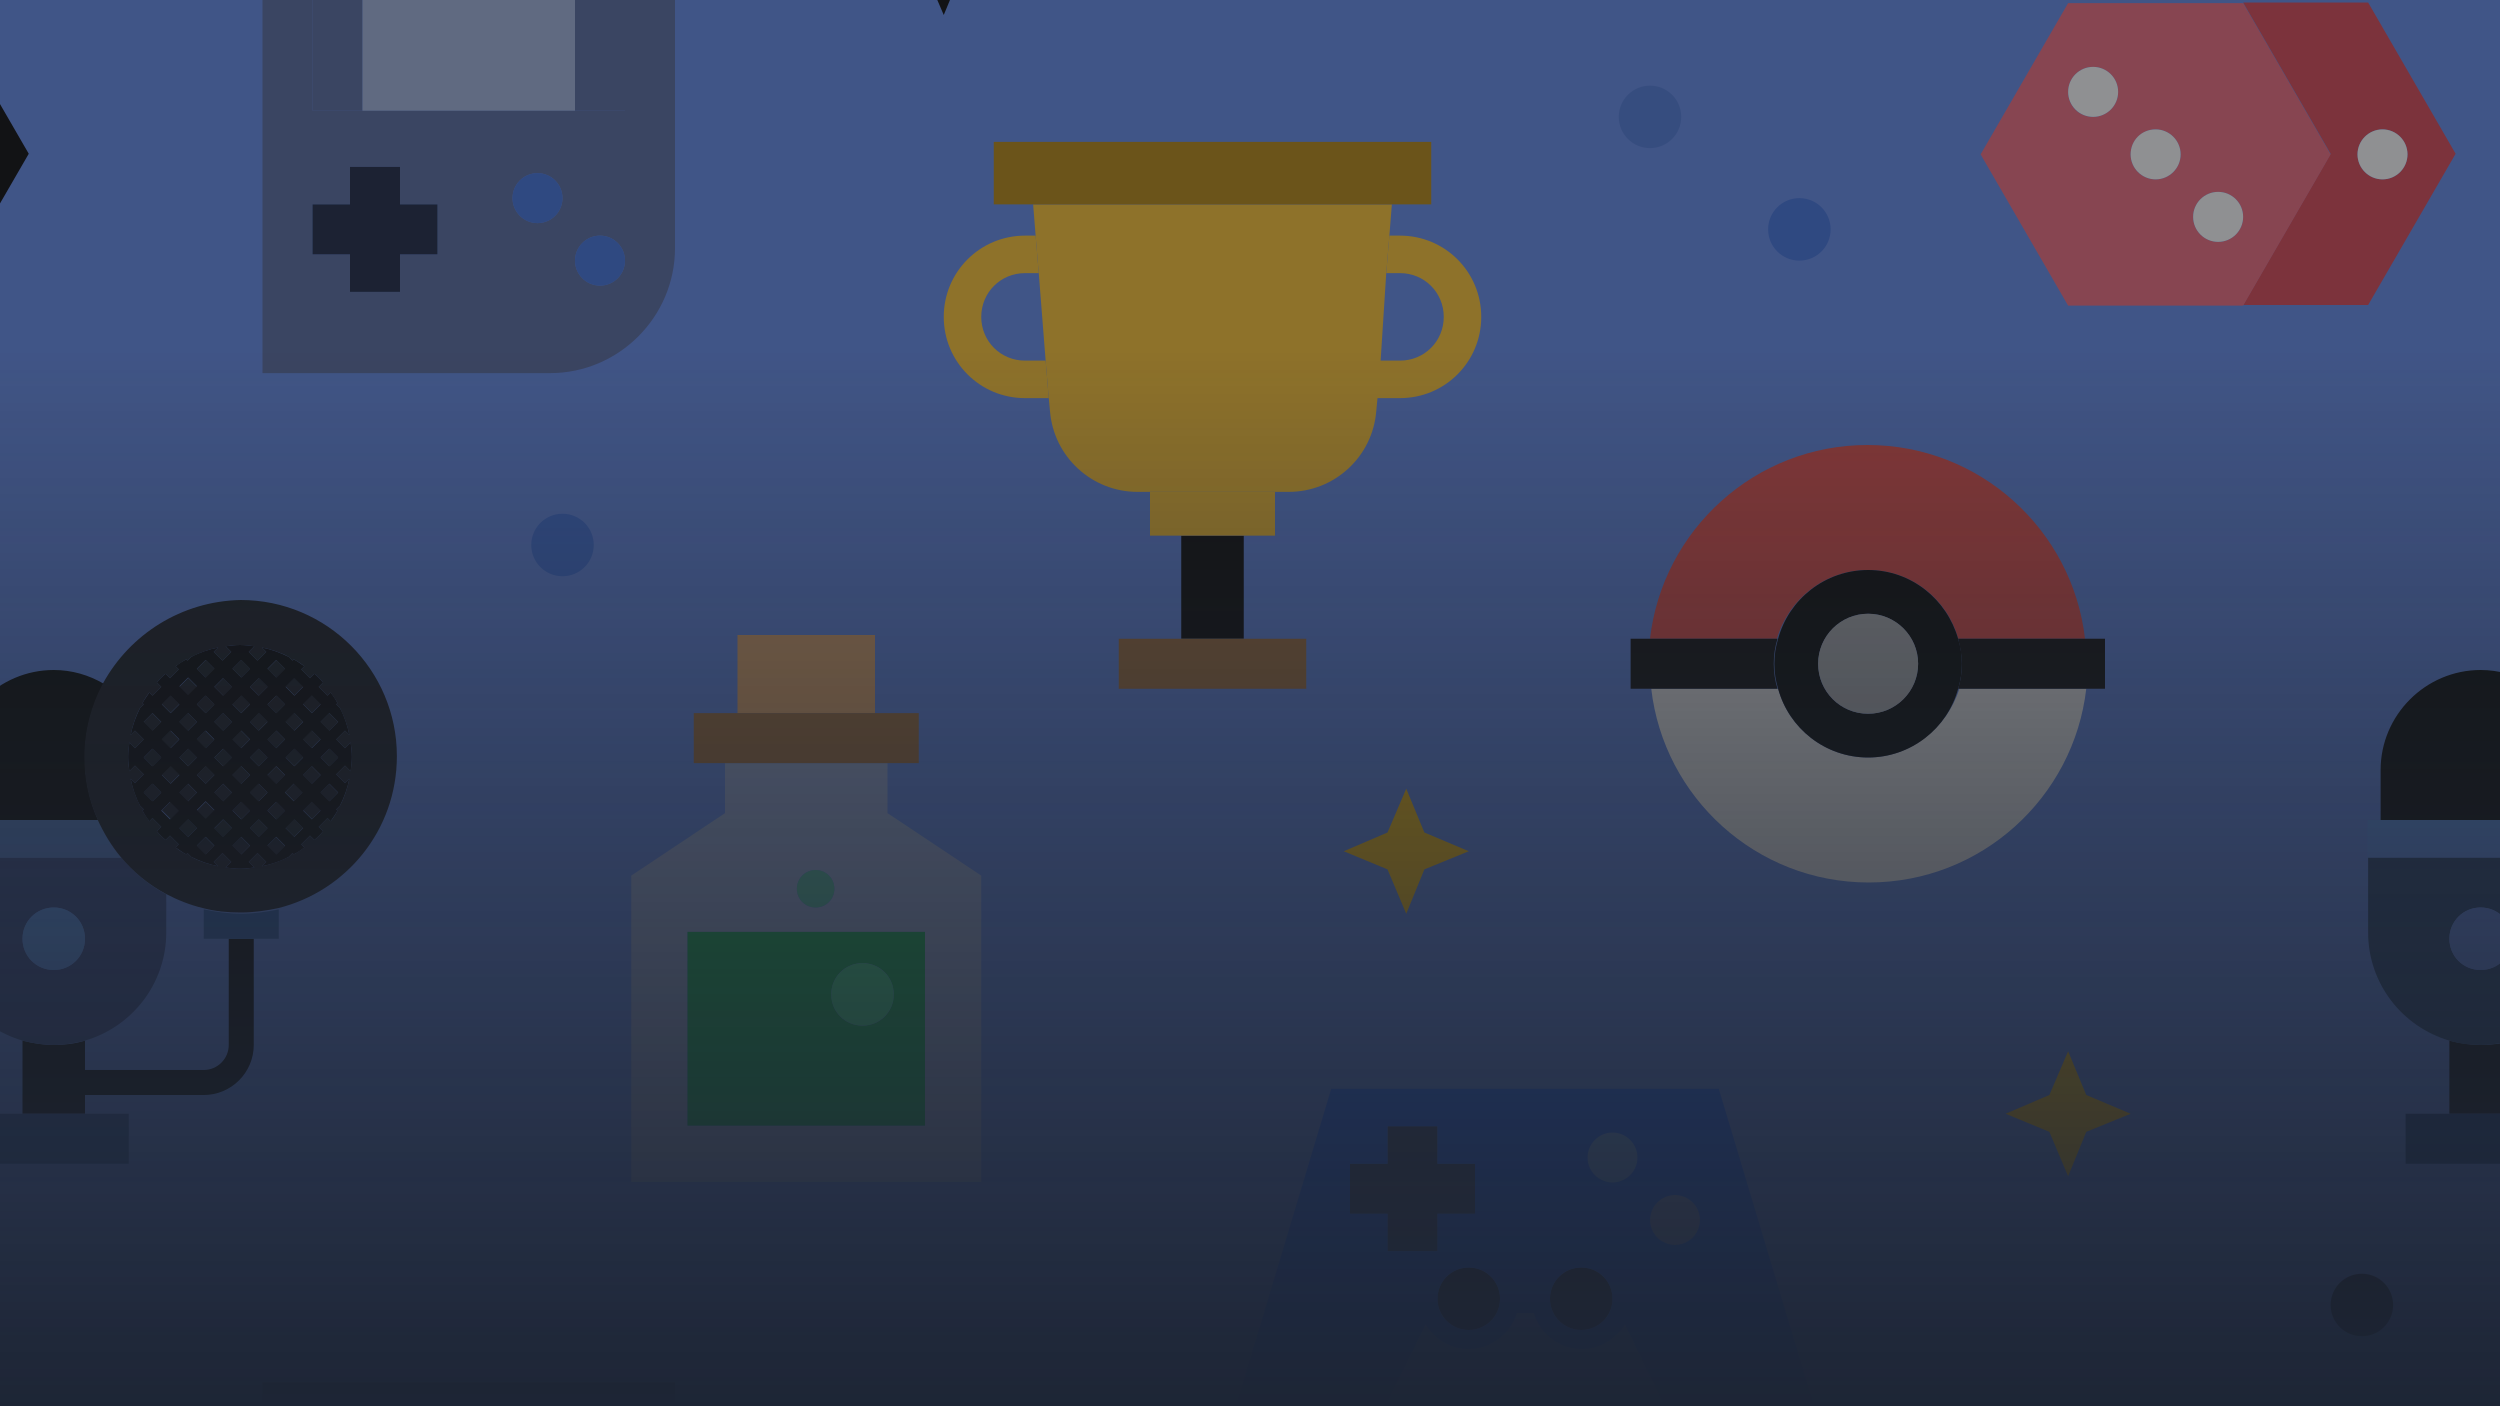 <svg width="320" height="180" viewBox="0 0 320 180" fill="none" xmlns="http://www.w3.org/2000/svg">
<rect x="0" y="0" width="320" height="180" fill="#333333" stroke="none"/>
<g clip-path="url(#clip0)">
<path d="M320 0H0V180H320V0Z" fill="#6188E8"/>
<path d="M339.92 120.16V133.76C339.92 135.52 338.48 136.96 336.72 136.96H321.52V133.2C320.24 133.6 318.88 133.76 317.52 133.76C316.16 133.76 314.8 133.52 313.52 133.2V142.56H321.52V140.16H336.72C340.24 140.16 343.12 137.28 343.12 133.76V120.16C342 120.16 340.96 120.16 339.92 120.16Z" fill="#040505"/>
<path d="M321.52 96.96C321.52 93.52 322.4 90.32 323.92 87.52C322 86.4 319.84 85.76 317.52 85.76C310.48 85.76 304.72 91.52 304.72 98.56V104.96H323.2C322.08 102.48 321.52 99.76 321.52 96.96Z" fill="#040505"/>
<path d="M321.52 133.2C327.52 131.44 331.92 125.92 331.92 119.36V114.48C329.68 113.28 327.76 111.68 326.16 109.76H303.12V119.36C303.12 125.92 307.52 131.44 313.52 133.2C314.8 133.6 316.16 133.76 317.52 133.76C318.88 133.76 320.24 133.52 321.52 133.2ZM317.52 116.16C319.76 116.16 321.52 117.92 321.52 120.16C321.52 122.4 319.76 124.16 317.52 124.16C315.28 124.16 313.52 122.4 313.52 120.16C313.52 117.92 315.28 116.16 317.52 116.16Z" fill="#23406D"/>
<path d="M326.08 109.76C324.88 108.32 323.84 106.72 323.12 104.96H304.64H303.04V109.76H326.08Z" fill="#5C90ED"/>
<path d="M307.92 142.56V148.96H327.12V142.56H321.52H313.52H307.92Z" fill="#193D7B"/>
<path d="M317.52 124.16C319.729 124.16 321.52 122.369 321.52 120.16C321.52 117.951 319.729 116.16 317.52 116.16C315.311 116.16 313.52 117.951 313.52 120.16C313.52 122.369 315.311 124.16 317.52 124.16Z" fill="#5F85E4"/>
<path d="M302.32 171.04C304.529 171.04 306.32 169.249 306.32 167.04C306.32 164.831 304.529 163.04 302.32 163.04C300.111 163.04 298.32 164.831 298.32 167.04C298.32 169.249 300.111 171.04 302.32 171.04Z" fill="#040506"/>
<path d="M287.12 0.32L298.32 19.68L287.12 39.04H303.12L314.32 19.68L303.12 0.32H287.12ZM308.16 19.76C308.16 21.52 306.72 22.96 304.96 22.96C303.2 22.96 301.76 21.52 301.76 19.76C301.76 18 303.2 16.56 304.96 16.56C306.72 16.56 308.16 18 308.16 19.76Z" fill="#D94452"/>
<path d="M298.32 19.76L287.12 0.4H280.72H264.72L253.52 19.76L264.72 39.12H280.72H287.12L298.32 19.76ZM279.12 19.76C279.12 21.52 277.68 22.96 275.92 22.96C274.16 22.96 272.72 21.52 272.72 19.76C272.72 18 274.16 16.56 275.92 16.56C277.68 16.56 279.12 18 279.12 19.76ZM264.72 11.76C264.72 10 266.16 8.56 267.92 8.56C269.68 8.56 271.12 10 271.12 11.76C271.12 13.52 269.68 14.96 267.92 14.96C266.08 14.96 264.72 13.52 264.72 11.76ZM283.92 30.96C282.16 30.96 280.72 29.52 280.72 27.76C280.72 26 282.16 24.56 283.92 24.56C285.68 24.56 287.12 26 287.12 27.76C287.12 29.52 285.68 30.96 283.92 30.96Z" fill="#EF687D"/>
<path d="M301.76 19.76C301.76 21.52 303.2 22.96 304.96 22.96C306.72 22.96 308.16 21.52 308.16 19.76C308.16 18 306.72 16.56 304.96 16.56C303.2 16.56 301.76 18 301.76 19.76Z" fill="white"/>
<path d="M239.12 72.96C244.64 72.96 249.28 76.72 250.64 81.76H266.88C265.28 67.84 253.44 56.96 239.04 56.96C224.64 56.96 212.8 67.84 211.2 81.76H227.44C228.96 76.64 233.6 72.96 239.12 72.96Z" fill="#E84D4A"/>
<path d="M239.12 96.96C233.6 96.96 228.96 93.2 227.6 88.16H211.36C212.96 102.08 224.8 112.96 239.2 112.96C253.6 112.96 265.44 102.08 267.04 88.16H250.8C249.2 93.2 244.56 96.96 239.12 96.96Z" fill="#F9F9F9"/>
<path d="M251.12 84.96C251.12 86.08 250.96 87.12 250.64 88.16H266.88H269.44V81.76H266.88H250.64C250.88 82.72 251.12 83.84 251.12 84.96Z" fill="#0B0B0B"/>
<path d="M227.52 88.16C227.2 87.12 227.04 86.08 227.04 84.96C227.04 83.84 227.2 82.8 227.52 81.76H211.28H208.72V88.16H211.28H227.52Z" fill="#0B0B0B"/>
<path d="M239.12 96.96C244.64 96.96 249.28 93.2 250.64 88.16C250.96 87.12 251.12 86.08 251.12 84.96C251.12 83.84 250.96 82.8 250.64 81.76C249.2 76.72 244.64 72.96 239.12 72.96C233.6 72.96 228.96 76.72 227.6 81.76C227.28 82.8 227.12 83.84 227.12 84.96C227.12 86.08 227.28 87.12 227.6 88.16C228.96 93.2 233.6 96.96 239.12 96.96ZM232.72 84.96C232.72 81.44 235.6 78.56 239.12 78.56C242.64 78.56 245.52 81.44 245.52 84.96C245.52 88.48 242.64 91.36 239.12 91.36C235.52 91.36 232.72 88.48 232.72 84.96Z" fill="#040506"/>
<path d="M239.12 91.36C242.655 91.36 245.52 88.495 245.52 84.96C245.52 81.425 242.655 78.56 239.12 78.56C235.585 78.56 232.72 81.425 232.72 84.96C232.72 88.495 235.585 91.36 239.12 91.36Z" fill="#B9BBBE"/>
<path d="M33.6 47.76H70.4C79.2 47.76 86.4 40.56 86.4 31.76V-17.84H33.6V47.76ZM68.8 28.56C67.04 28.56 65.6 27.12 65.6 25.36C65.6 23.6 67.04 22.16 68.8 22.16C70.56 22.16 72 23.6 72 25.36C72 27.12 70.56 28.56 68.8 28.56ZM76.8 36.56C75.04 36.56 73.6 35.12 73.6 33.36C73.6 31.6 75.04 30.16 76.8 30.16C78.56 30.16 80 31.6 80 33.36C80 35.12 78.56 36.56 76.8 36.56ZM40 -11.44H46.4H73.6H80V14.16H73.6H46.4H40V-11.44ZM40 26.16H44.8V21.36H51.2V26.16H56V32.56H51.2V37.36H44.8V32.56H40V26.16Z" fill="#55689E"/>
<path d="M46.4 -11.44H40V14.16H46.4V-11.44Z" fill="#55689E"/>
<path d="M80 -11.44H73.6V14.16H80V-11.44Z" fill="#55689E"/>
<path d="M44.8 37.36H51.2V32.56H56V26.16H51.2V21.36H44.8V26.16H40V32.56H44.8V37.36Z" fill="#182340"/>
<path d="M73.6 -11.44H46.4V14.16H73.6V-11.44Z" fill="#A0B2DC"/>
<path d="M68.8 28.56C70.567 28.56 72 27.127 72 25.36C72 23.593 70.567 22.16 68.8 22.16C67.033 22.16 65.6 23.593 65.6 25.36C65.6 27.127 67.033 28.56 68.8 28.56Z" fill="#3E70DD"/>
<path d="M76.8 36.56C78.567 36.56 80 35.127 80 33.36C80 31.593 78.567 30.16 76.8 30.16C75.033 30.16 73.6 31.593 73.6 33.36C73.6 35.127 75.033 36.56 76.8 36.56Z" fill="#3E70DD"/>
<path d="M112 81.28H94.4V91.28H112V81.28Z" fill="#E7AA6C"/>
<path d="M80.8 112.08V151.28H92.8H113.6H125.6V112.08L113.6 104.08V97.68H92.8V104.08L80.8 112.08ZM118.4 119.28V144.08H88V119.28H118.4ZM104.4 111.36C105.76 111.36 106.8 112.4 106.8 113.76C106.8 115.12 105.76 116.16 104.4 116.16C103.04 116.16 102 115.12 102 113.76C102 112.4 103.04 111.36 104.4 111.36Z" fill="#99ABD8"/>
<path d="M104.4 116.16C105.725 116.16 106.8 115.086 106.8 113.76C106.8 112.435 105.725 111.36 104.4 111.36C103.075 111.36 102 112.435 102 113.76C102 115.086 103.075 116.16 104.4 116.16Z" fill="#51BC9D"/>
<path d="M88 144.08H118.4V119.28H88V144.08ZM110.4 123.28C112.64 123.28 114.4 125.04 114.4 127.28C114.4 129.52 112.64 131.28 110.4 131.28C108.16 131.28 106.4 129.52 106.4 127.28C106.4 125.04 108.16 123.28 110.4 123.28Z" fill="#0EB04B"/>
<path d="M117.6 97.68V91.28H112H94.4H88.8V97.68H92.8H113.6H117.6Z" fill="#A6723E"/>
<path d="M110.4 131.28C112.609 131.28 114.4 129.489 114.4 127.28C114.4 125.071 112.609 123.28 110.4 123.28C108.191 123.28 106.4 125.071 106.4 127.28C106.4 129.489 108.191 131.28 110.4 131.28Z" fill="#3DDC84"/>
<path d="M272.72 19.76C272.72 21.52 274.16 22.96 275.92 22.96C277.68 22.96 279.12 21.52 279.12 19.76C279.12 18 277.68 16.56 275.92 16.56C274.08 16.56 272.72 18 272.72 19.76Z" fill="white"/>
<path d="M283.92 30.96C285.688 30.96 287.12 29.527 287.12 27.76C287.12 25.993 285.688 24.56 283.92 24.56C282.153 24.56 280.72 25.993 280.72 27.76C280.72 29.527 282.153 30.96 283.92 30.96Z" fill="white"/>
<path d="M267.92 14.96C269.687 14.96 271.12 13.527 271.12 11.76C271.12 9.993 269.687 8.56 267.92 8.56C266.153 8.56 264.72 9.993 264.72 11.76C264.72 13.527 266.153 14.96 267.92 14.96Z" fill="white"/>
<path d="M177.6 160.16H184V155.36H188.8V148.96H184V144.16H177.6V148.96H172.8V155.36H177.6V160.16Z" fill="#373E5B"/>
<path d="M206.4 151.36C208.167 151.36 209.6 149.927 209.6 148.16C209.6 146.393 208.167 144.96 206.4 144.96C204.633 144.96 203.2 146.393 203.2 148.16C203.2 149.927 204.633 151.36 206.4 151.36Z" fill="#6B9DE9"/>
<path d="M214.4 159.36C216.167 159.36 217.6 157.927 217.6 156.16C217.6 154.393 216.167 152.96 214.4 152.96C212.633 152.96 211.2 154.393 211.2 156.16C211.2 157.927 212.633 159.36 214.4 159.36Z" fill="#7A8EC7"/>
<path d="M188 170.24C190.209 170.24 192 168.449 192 166.24C192 164.031 190.209 162.24 188 162.24C185.791 162.24 184 164.031 184 166.24C184 168.449 185.791 170.24 188 170.24Z" fill="#202225"/>
<path d="M202.4 170.24C204.609 170.24 206.4 168.449 206.4 166.24C206.4 164.031 204.609 162.24 202.4 162.24C200.191 162.24 198.4 164.031 198.4 166.24C198.4 168.449 200.191 170.24 202.4 170.24Z" fill="#202225"/>
<path d="M179.2 30.16H177.84L177.44 34.96H179.2C182.32 34.96 184.8 37.44 184.8 40.56C184.8 43.68 182.32 46.16 179.2 46.16H176.56L176.16 50.96H179.2C184.96 50.96 189.6 46.32 189.6 40.56C189.6 34.8 184.96 30.16 179.2 30.16Z" fill="#FCC22F"/>
<path d="M131.2 46.16C128.08 46.16 125.6 43.68 125.6 40.56C125.6 37.44 128.08 34.96 131.2 34.96H132.96L132.56 30.16H131.2C125.44 30.16 120.8 34.8 120.8 40.56C120.8 46.32 125.44 50.96 131.2 50.96H134.24L133.84 46.16H131.2Z" fill="#FCC22F"/>
<path d="M159.2 68.56H151.2V81.76H159.2V68.56Z" fill="#040405"/>
<path d="M143.2 81.76V88.16H167.2V81.76H159.2H151.2H143.2Z" fill="#A6723E"/>
<path d="M147.2 68.56H151.2H159.2H163.2V62.96H147.2V68.56Z" fill="#FCC22F"/>
<path d="M177.44 34.96L177.84 30.16L178.16 26.16H132.24L132.56 30.16L132.96 34.96L133.84 46.16L134.24 50.96L134.4 52.64C134.88 58.48 139.76 62.96 145.6 62.96H147.28H163.28H164.96C170.8 62.96 175.68 58.48 176.16 52.64L176.32 50.96L176.72 46.16L177.44 34.96Z" fill="#FCC22F"/>
<path d="M183.2 26.16V18.16H127.2V26.16H132.24H178.16H183.2Z" fill="#B7870F"/>
<path d="M29.28 120.16V133.76C29.28 135.52 27.84 136.96 26.08 136.96H10.88V133.2C9.6 133.6 8.24 133.76 6.88 133.76C5.52 133.76 4.16 133.52 2.88 133.2V142.56H10.88V140.16H26.08C29.6 140.16 32.48 137.28 32.48 133.76V120.16C31.44 120.16 30.32 120.16 29.28 120.16Z" fill="#040505"/>
<path d="M30.88 116.96C29.2 116.96 27.6 116.72 26.08 116.4V120.16C26.8 120.16 28 120.16 29.28 120.16C30.32 120.16 31.44 120.16 32.48 120.16C33.76 120.16 34.96 120.16 35.68 120.16V116.4C34.08 116.72 32.48 116.96 30.88 116.96Z" fill="#2C5BA7"/>
<path d="M10.88 96.96C10.88 93.52 11.76 90.32 13.28 87.52C11.36 86.4 9.2 85.76 6.88 85.76C-0.16 85.76 -5.92 91.52 -5.92 98.56V104.96H12.56C11.44 102.48 10.88 99.76 10.88 96.96Z" fill="#040505"/>
<path d="M6.88 133.76C8.24 133.76 9.6 133.52 10.88 133.2C16.88 131.44 21.28 125.92 21.28 119.36V114.48C19.04 113.28 17.12 111.68 15.52 109.76H-7.52V119.36C-7.52 125.92 -3.12 131.44 2.88 133.2C4.16 133.52 5.44 133.76 6.88 133.76ZM6.88 116.16C9.12 116.16 10.88 117.92 10.88 120.16C10.88 122.4 9.12 124.16 6.88 124.16C4.64 124.16 2.88 122.4 2.88 120.16C2.88 117.92 4.64 116.16 6.88 116.16Z" fill="#364C8B"/>
<path d="M15.52 109.76C14.32 108.32 13.28 106.72 12.56 104.96H-5.92H-7.52V109.76H15.52Z" fill="#537FCD"/>
<path d="M-2.72 142.56V148.96H16.48V142.56H10.88H2.88H-2.72Z" fill="#2A5299"/>
<path d="M6.88 124.16C9.089 124.16 10.88 122.369 10.88 120.16C10.88 117.951 9.089 116.16 6.88 116.16C4.671 116.16 2.88 117.951 2.88 120.16C2.88 122.369 4.671 124.16 6.88 124.16Z" fill="#5A97F2"/>
<path d="M33.109 91.246L31.977 92.377L33.109 93.509L34.24 92.377L33.109 91.246Z" fill="#181C25"/>
<path d="M35.342 107.149L34.211 108.28L35.342 109.412L36.473 108.28L35.342 107.149Z" fill="#181C25"/>
<path d="M30.836 93.512L29.704 94.643L30.836 95.774L31.967 94.643L30.836 93.512Z" fill="#181C25"/>
<path d="M30.849 107.117L29.717 108.248L30.849 109.38L31.98 108.248L30.849 107.117Z" fill="#181C25"/>
<path d="M28.559 91.27L27.428 92.402L28.559 93.533L29.69 92.402L28.559 91.27Z" fill="#181C25"/>
<path d="M26.321 98.051L25.189 99.182L26.321 100.314L27.452 99.182L26.321 98.051Z" fill="#181C25"/>
<path d="M37.669 104.838L36.537 105.969L37.669 107.101L38.8 105.969L37.669 104.838Z" fill="#181C25"/>
<path d="M26.282 93.548L25.151 94.679L26.282 95.81L27.414 94.679L26.282 93.548Z" fill="#181C25"/>
<path d="M39.938 102.584L38.807 103.715L39.938 104.846L41.069 103.715L39.938 102.584Z" fill="#181C25"/>
<path d="M28.58 95.832L27.449 96.963L28.58 98.095L29.712 96.963L28.58 95.832Z" fill="#181C25"/>
<path d="M21.835 88.976L20.704 90.107L21.835 91.239L22.967 90.107L21.835 88.976Z" fill="#181C25"/>
<path d="M24.088 86.78L22.956 87.911L24.088 89.043L25.219 87.911L24.088 86.78Z" fill="#181C25"/>
<path d="M13.2 87.44C11.68 90.24 10.8 93.52 10.8 96.88C10.8 99.76 11.36 102.4 12.48 104.88C13.28 106.64 14.24 108.24 15.44 109.68C17.04 111.6 18.96 113.2 21.2 114.4C22.72 115.2 24.32 115.84 26 116.24C27.52 116.64 29.12 116.8 30.8 116.8C32.48 116.8 34.08 116.56 35.6 116.24C44.32 114.08 50.8 106.24 50.8 96.8C50.8 85.76 41.84 76.8 30.8 76.8C23.2 76.96 16.64 81.2 13.2 87.44ZM18.24 90C18.48 89.52 18.8 89.04 19.12 88.64L19.52 89.04L20.64 87.92L20.08 87.36C20.4 86.96 20.8 86.56 21.2 86.24L21.76 86.8L22.88 85.68L22.48 85.28C22.96 84.96 23.36 84.64 23.84 84.4L24 84.56L24.48 84.08C25.6 83.52 26.72 83.12 27.92 82.88L27.36 83.44L28.48 84.56L29.6 83.44L28.88 82.72C29.44 82.64 30.08 82.56 30.72 82.56C31.36 82.56 31.92 82.64 32.56 82.72L31.84 83.44L32.96 84.56L34.08 83.44L33.52 82.88C34.72 83.12 35.92 83.52 36.96 84.08L37.44 84.56L37.6 84.4C38.08 84.64 38.56 84.96 38.96 85.28L38.56 85.68L39.68 86.8L40.24 86.24C40.64 86.56 41.04 86.96 41.36 87.36L40.8 87.92L41.92 89.04L42.32 88.64C42.64 89.12 42.96 89.52 43.2 90L43.04 90.16L43.52 90.64C44.08 91.76 44.48 92.88 44.72 94.08L44.16 93.52L43.04 94.64L44.16 95.76L44.88 95.04C44.96 95.6 45.04 96.24 45.04 96.88C45.04 97.52 44.96 98.08 44.88 98.72L44.16 98L43.04 99.12L44.16 100.24L44.72 99.68C44.48 100.88 44.08 102.08 43.52 103.12L43.04 103.6L43.2 103.76C42.96 104.24 42.64 104.72 42.32 105.12L41.92 104.72L40.8 105.84L41.36 106.4C41.04 106.8 40.64 107.2 40.24 107.52L39.68 106.96L38.56 108.08L38.96 108.48C38.48 108.8 38.08 109.12 37.6 109.36L37.44 109.2L36.96 109.68C35.84 110.24 34.72 110.64 33.52 110.88L34.08 110.32L32.96 109.2L31.84 110.32L32.56 111.04C32 111.12 31.36 111.2 30.72 111.2C30.08 111.2 29.52 111.12 28.88 111.04L29.6 110.32L28.48 109.2L27.36 110.32L27.92 110.88C26.72 110.64 25.52 110.24 24.48 109.68L24 109.2L23.84 109.36C23.36 109.12 22.88 108.8 22.48 108.48L22.88 108.08L21.76 106.96L21.2 107.52C20.8 107.2 20.4 106.8 20.08 106.4L20.64 105.84L19.52 104.72L19.12 105.12C18.8 104.64 18.48 104.24 18.24 103.76L18.4 103.6L17.92 103.12C17.36 102 16.96 100.88 16.72 99.68L17.28 100.24L18.4 99.12L17.28 98L16.56 98.72C16.48 98.16 16.4 97.52 16.4 96.88C16.4 96.24 16.48 95.68 16.56 95.04L17.28 95.76L18.4 94.64L17.28 93.52L16.72 94.08C16.96 92.88 17.36 91.68 17.92 90.64L18.4 90.16L18.24 90Z" fill="#181C25"/>
<path d="M26.336 84.489L25.204 85.621L26.336 86.752L27.467 85.62L26.336 84.489Z" fill="#181C25"/>
<path d="M30.857 98.073L29.725 99.205L30.857 100.336L31.988 99.205L30.857 98.073Z" fill="#181C25"/>
<path d="M28.548 100.325L27.416 101.457L28.548 102.588L29.679 101.457L28.548 100.325Z" fill="#181C25"/>
<path d="M30.886 84.464L29.754 85.596L30.886 86.727L32.017 85.596L30.886 84.464Z" fill="#181C25"/>
<path d="M33.098 100.301L31.966 101.432L33.098 102.564L34.229 101.432L33.098 100.301Z" fill="#181C25"/>
<path d="M37.687 86.74L36.556 87.872L37.687 89.003L38.819 87.872L37.687 86.74Z" fill="#181C25"/>
<path d="M33.126 95.819L31.995 96.951L33.126 98.082L34.258 96.951L33.126 95.819Z" fill="#181C25"/>
<path d="M35.35 98.106L34.219 99.237L35.35 100.368L36.481 99.237L35.35 98.106Z" fill="#181C25"/>
<path d="M35.339 93.509L34.208 94.64L35.339 95.772L36.471 94.64L35.339 93.509Z" fill="#181C25"/>
<path d="M35.379 84.496L34.248 85.628L35.379 86.759L36.511 85.628L35.379 84.496Z" fill="#181C25"/>
<path d="M42.169 95.827L41.038 96.959L42.169 98.09L43.301 96.959L42.169 95.827Z" fill="#181C25"/>
<path d="M42.137 100.321L41.006 101.452L42.137 102.583L43.269 101.452L42.137 100.321Z" fill="#181C25"/>
<path d="M42.145 91.277L41.014 92.409L42.145 93.54L43.276 92.409L42.145 91.277Z" fill="#181C25"/>
<path d="M39.921 88.991L38.79 90.122L39.921 91.254L41.052 90.122L39.921 88.991Z" fill="#181C25"/>
<path d="M33.115 104.874L31.984 106.006L33.115 107.137L34.246 106.006L33.115 104.874Z" fill="#181C25"/>
<path d="M26.334 102.636L25.203 103.767L26.334 104.899L27.466 103.767L26.334 102.636Z" fill="#181C25"/>
<path d="M19.506 91.298L18.374 92.429L19.506 93.56L20.637 92.429L19.506 91.298Z" fill="#181C25"/>
<path d="M33.134 86.776L32.003 87.907L33.134 89.039L34.266 87.907L33.134 86.776Z" fill="#181C25"/>
<path d="M24.059 91.262L22.927 92.393L24.059 93.524L25.19 92.393L24.059 91.262Z" fill="#181C25"/>
<path d="M37.652 91.245L36.52 92.376L37.652 93.508L38.783 92.376L37.652 91.245Z" fill="#181C25"/>
<path d="M35.365 89.039L34.233 90.17L35.365 91.302L36.496 90.17L35.365 89.039Z" fill="#181C25"/>
<path d="M39.889 93.484L38.758 94.615L39.889 95.747L41.02 94.615L39.889 93.484Z" fill="#181C25"/>
<path d="M21.828 98.019L20.696 99.15L21.828 100.282L22.959 99.15L21.828 98.019Z" fill="#181C25"/>
<path d="M21.789 93.515L20.658 94.647L21.789 95.778L22.92 94.647L21.789 93.515Z" fill="#181C25"/>
<path d="M24.047 100.317L22.916 101.448L24.047 102.579L25.179 101.448L24.047 100.317Z" fill="#181C25"/>
<path d="M26.299 107.141L25.167 108.272L26.299 109.404L27.43 108.272L26.299 107.141Z" fill="#181C25"/>
<path d="M28.584 86.801L27.453 87.932L28.584 89.063L29.716 87.932L28.584 86.801Z" fill="#181C25"/>
<path d="M26.325 89.02L25.194 90.151L26.325 91.282L27.456 90.151L26.325 89.02Z" fill="#181C25"/>
<path d="M30.875 88.995L29.743 90.126L30.875 91.258L32.006 90.126L30.875 88.995Z" fill="#181C25"/>
<path d="M37.676 95.795L36.545 96.926L37.676 98.058L38.808 96.926L37.676 95.795Z" fill="#181C25"/>
<path d="M24.076 104.855L22.944 105.986L24.076 107.117L25.207 105.986L24.076 104.855Z" fill="#181C25"/>
<path d="M28.565 104.899L27.434 106.03L28.565 107.161L29.696 106.03L28.565 104.899Z" fill="#181C25"/>
<path d="M30.888 102.6L29.757 103.731L30.888 104.863L32.019 103.731L30.888 102.6Z" fill="#181C25"/>
<path d="M21.849 102.58L20.717 103.712L21.849 104.843L22.98 103.712L21.849 102.58Z" fill="#181C25"/>
<path d="M19.509 100.306L18.377 101.437L19.509 102.569L20.64 101.437L19.509 100.306Z" fill="#181C25"/>
<path d="M37.644 100.288L36.513 101.42L37.644 102.551L38.775 101.42L37.644 100.288Z" fill="#181C25"/>
<path d="M39.9 98.082L38.769 99.213L39.9 100.344L41.031 99.213L39.9 98.082Z" fill="#181C25"/>
<path d="M24.083 95.811L22.952 96.943L24.083 98.074L25.215 96.943L24.083 95.811Z" fill="#181C25"/>
<path d="M19.534 95.836L18.402 96.967L19.534 98.099L20.665 96.967L19.534 95.836Z" fill="#181C25"/>
<path d="M35.381 102.632L34.25 103.763L35.381 104.895L36.513 103.763L35.381 102.632Z" fill="#181C25"/>
<path d="M16.72 94.08L17.28 93.52L18.4 94.64L17.28 95.76L16.56 95.04C16.48 95.6 16.4 96.24 16.4 96.88C16.4 97.52 16.48 98.08 16.56 98.72L17.28 98L18.4 99.12L17.28 100.24L16.72 99.68C16.96 100.88 17.36 102.08 17.92 103.12L18.4 103.6L18.24 103.76C18.48 104.24 18.8 104.72 19.12 105.12L19.52 104.72L20.64 105.84L20.08 106.4C20.4 106.8 20.8 107.2 21.2 107.52L21.76 106.96L22.88 108.08L22.48 108.48C22.96 108.8 23.36 109.12 23.84 109.36L24 109.2L24.48 109.68C25.6 110.24 26.72 110.64 27.92 110.88L27.36 110.32L28.48 109.2L29.6 110.32L28.88 111.04C29.44 111.12 30.08 111.2 30.72 111.2C31.36 111.2 31.92 111.12 32.56 111.04L31.84 110.32L32.96 109.2L34.08 110.32L33.52 110.88C34.72 110.64 35.92 110.24 36.96 109.68L37.44 109.2L37.6 109.36C38.08 109.12 38.56 108.8 38.96 108.48L38.56 108.08L39.68 106.96L40.24 107.52C40.64 107.2 41.04 106.8 41.36 106.4L40.8 105.84L41.92 104.72L42.32 105.12C42.64 104.64 42.96 104.24 43.2 103.76L43.04 103.6L43.52 103.12C44.08 102 44.48 100.88 44.72 99.68L44.16 100.24L43.04 99.12L44.16 98L44.88 98.72C44.96 98.16 45.04 97.52 45.04 96.88C45.04 96.24 44.96 95.68 44.88 95.04L44.16 95.76L43.04 94.64L44.16 93.52L44.72 94.08C44.48 92.88 44.08 91.68 43.52 90.64L43.04 90.16L43.2 90C42.96 89.52 42.64 89.04 42.32 88.64L41.92 89.04L40.8 87.92L41.36 87.36C41.04 86.96 40.64 86.56 40.24 86.24L39.68 86.8L38.56 85.68L38.96 85.28C38.48 84.96 38.08 84.64 37.6 84.4L37.44 84.56L36.96 84.08C35.84 83.52 34.72 83.12 33.52 82.88L34.08 83.44L32.96 84.56L31.84 83.44L32.56 82.72C32 82.64 31.36 82.56 30.72 82.56C30.08 82.56 29.52 82.64 28.88 82.72L29.6 83.44L28.48 84.56L27.36 83.44L27.92 82.88C26.72 83.12 25.52 83.52 24.48 84.08L24 84.56L23.84 84.4C23.36 84.64 22.88 84.96 22.48 85.28L22.88 85.68L21.76 86.8L21.2 86.24C20.8 86.56 20.4 86.96 20.08 87.36L20.64 87.92L19.52 89.04L19.12 88.64C18.8 89.12 18.48 89.52 18.24 90L18.4 90.16L17.92 90.64C17.36 91.76 16.96 92.88 16.72 94.08ZM20.64 103.76L21.76 102.64L22.88 103.76L21.76 104.88L20.64 103.76ZM22.96 101.44L24.08 100.32L25.2 101.44L24.08 102.56L22.96 101.44ZM27.44 99.2L26.32 100.32L25.2 99.2L26.32 98.08L27.44 99.2ZM27.44 96.96L28.56 95.84L29.68 96.96L28.56 98.08L27.44 96.96ZM28.56 100.32L29.68 101.44L28.56 102.56L27.44 101.44L28.56 100.32ZM29.76 99.2L30.88 98.08L32 99.2L30.88 100.32L29.76 99.2ZM33.12 100.32L34.24 101.44L33.12 102.56L32 101.44L33.12 100.32ZM34.24 99.2L35.36 98.08L36.48 99.2L35.36 100.32L34.24 99.2ZM33.12 98.08L32 96.96L33.12 95.84L34.24 96.96L33.12 98.08ZM34.24 94.64L35.36 93.52L36.48 94.64L35.36 95.76L34.24 94.64ZM33.12 93.52L32 92.4L33.12 91.28L34.24 92.4L33.12 93.52ZM32 94.64L30.88 95.76L29.76 94.64L30.88 93.52L32 94.64ZM28.56 93.52L27.44 92.4L28.56 91.28L29.68 92.4L28.56 93.52ZM27.44 94.64L26.32 95.76L25.2 94.64L26.32 93.52L27.44 94.64ZM25.2 96.96L24.08 98.08L22.96 96.96L24.08 95.84L25.2 96.96ZM22.96 99.2L21.84 100.32L20.72 99.2L21.84 98.08L22.96 99.2ZM26.32 102.56L27.44 103.68L26.32 104.8L25.2 103.68L26.32 102.56ZM28.56 104.88L29.68 106L28.56 107.12L27.44 106L28.56 104.88ZM29.76 103.76L30.88 102.64L32 103.76L30.88 104.88L29.76 103.76ZM33.12 104.88L34.24 106L33.12 107.12L32 106L33.12 104.88ZM34.24 103.76L35.36 102.64L36.48 103.76L35.36 104.88L34.24 103.76ZM36.48 101.44L37.6 100.32L38.72 101.44L37.6 102.56L36.48 101.44ZM38.8 99.2L39.92 98.08L41.04 99.2L39.92 100.32L38.8 99.2ZM37.68 98.08L36.56 96.96L37.68 95.84L38.8 96.96L37.68 98.08ZM38.8 94.64L39.92 93.52L41.04 94.64L39.92 95.76L38.8 94.64ZM37.68 93.52L36.56 92.4L37.68 91.28L38.8 92.4L37.68 93.52ZM35.36 91.28L34.24 90.16L35.36 89.04L36.48 90.16L35.36 91.28ZM33.12 89.04L32 87.92L33.12 86.8L34.24 87.92L33.12 89.04ZM32 90.16L30.88 91.28L29.76 90.16L30.88 89.04L32 90.16ZM28.56 89.04L27.44 87.92L28.56 86.8L29.68 87.92L28.56 89.04ZM27.44 90.16L26.32 91.28L25.2 90.16L26.32 89.04L27.44 90.16ZM25.2 92.4L24.08 93.52L22.96 92.4L24.08 91.28L25.2 92.4ZM22.96 94.64L21.84 95.76L20.72 94.64L21.84 93.52L22.96 94.64ZM19.52 93.52L18.4 92.4L19.52 91.28L20.64 92.4L19.52 93.52ZM18.4 96.96L19.52 95.84L20.64 96.96L19.52 98.08L18.4 96.96ZM18.4 101.44L19.52 100.32L20.64 101.44L19.52 102.56L18.4 101.44ZM22.96 106L24.08 104.88L25.2 106L24.08 107.12L22.96 106ZM26.32 109.36L25.2 108.24L26.32 107.12L27.44 108.24L26.32 109.36ZM30.88 109.36L29.76 108.24L30.88 107.12L32 108.24L30.88 109.36ZM35.36 109.36L34.24 108.24L35.36 107.12L36.48 108.24L35.36 109.36ZM37.68 107.12L36.56 106L37.68 104.88L38.8 106L37.68 107.12ZM39.92 104.88L38.8 103.76L39.92 102.64L41.04 103.76L39.92 104.88ZM43.28 101.44L42.16 102.56L41.04 101.44L42.16 100.32L43.28 101.44ZM43.28 96.96L42.16 98.08L41.04 96.96L42.16 95.84L43.28 96.96ZM43.28 92.4L42.16 93.52L41.04 92.4L42.16 91.28L43.28 92.4ZM41.04 90.16L39.92 91.28L38.8 90.16L39.92 89.04L41.04 90.16ZM38.8 87.92L37.68 89.04L36.56 87.92L37.68 86.8L38.8 87.92ZM35.36 84.48L36.48 85.6L35.36 86.72L34.24 85.6L35.36 84.48ZM30.88 84.48L32 85.6L30.88 86.72L29.76 85.6L30.88 84.48ZM26.32 84.48L27.44 85.6L26.32 86.72L25.2 85.6L26.32 84.48ZM24.08 86.72L25.2 87.84L24.08 88.96L22.96 87.84L24.08 86.72ZM21.84 89.04L22.96 90.16L21.84 91.28L20.72 90.16L21.84 89.04Z" fill="#040405"/>
<path d="M264.72 134.56L262.32 140.16L256.72 142.56L262.32 144.88L264.72 150.56L267.04 144.88L272.72 142.56L267.04 140.16L264.72 134.56Z" fill="#FFC107"/>
<path d="M180 100.96L177.6 106.56L172 108.96L177.6 111.28L180 116.96L182.32 111.28L188 108.96L182.32 106.56L180 100.96Z" fill="#FFC107"/>
<path d="M120.8 1.92L123.12 -3.68L128.8 -6.08L123.12 -8.4L120.8 -14.08L118.4 -8.4L112.8 -6.08L118.4 -3.68L120.8 1.92Z" fill="#040506"/>
<path d="M72 73.76C74.209 73.76 76 71.969 76 69.76C76 67.551 74.209 65.76 72 65.76C69.791 65.76 68 67.551 68 69.76C68 71.969 69.791 73.76 72 73.76Z" fill="#3E70DD"/>
<path d="M230.32 33.36C232.529 33.36 234.32 31.569 234.32 29.36C234.32 27.151 232.529 25.36 230.32 25.36C228.111 25.36 226.32 27.151 226.32 29.36C226.32 31.569 228.111 33.36 230.32 33.36Z" fill="#3E70DD"/>
<path d="M211.2 18.96C213.409 18.96 215.2 17.169 215.2 14.96C215.2 12.751 213.409 10.96 211.2 10.96C208.991 10.96 207.2 12.751 207.2 14.96C207.2 17.169 208.991 18.96 211.2 18.96Z" fill="#4D79D9"/>
<path d="M-23.52 0.32L-12.32 19.68L-23.52 39.04H-7.52L3.68 19.68L-7.52 0.32H-23.52ZM-2.48 19.76C-2.48 21.52 -3.92 22.96 -5.68 22.96C-7.44 22.96 -8.88 21.52 -8.88 19.76C-8.88 18 -7.44 16.56 -5.68 16.56C-3.92 16.56 -2.48 18 -2.48 19.76Z" fill="#040405"/>
<path d="M86.4 226.56V176.96H33.6V242.56H70.4C79.2 242.56 86.4 235.36 86.4 226.56ZM56 227.36H51.2V232.16H44.8V227.36H40V220.96H44.8V216.16H51.2V220.96H56V227.36ZM68.8 223.36C67.04 223.36 65.6 221.92 65.6 220.16C65.6 218.4 67.04 216.96 68.8 216.96C70.56 216.96 72 218.4 72 220.16C72 221.92 70.56 223.36 68.8 223.36ZM76.8 231.36C75.04 231.36 73.6 229.92 73.6 228.16C73.6 226.4 75.04 224.96 76.8 224.96C78.56 224.96 80 226.4 80 228.16C80 229.92 78.56 231.36 76.8 231.36ZM80 208.96H73.6H46.4H40V183.36H46.4H73.6H80V208.96Z" fill="#040506"/>
<path d="M212.8 179.36H232L220 139.36H170.4L158.4 179.36H177.6L182.48 169.52C183.6 171.36 185.6 172.64 188 172.64C190.88 172.64 193.36 170.72 194.16 168.08H196.32C197.12 170.72 199.52 172.64 202.48 172.64C204.8 172.64 206.88 171.36 208 169.52L212.8 179.36ZM214.4 152.96C216.16 152.96 217.6 154.4 217.6 156.16C217.6 157.92 216.16 159.36 214.4 159.36C212.64 159.36 211.2 157.92 211.2 156.16C211.2 154.4 212.64 152.96 214.4 152.96ZM172.8 148.96H177.6V144.16H184V148.96H188.8V155.36H184V160.16H177.6V155.36H172.8V148.96ZM188 170.24C185.76 170.24 184 168.48 184 166.24C184 164 185.76 162.24 188 162.24C190.24 162.24 192 164 192 166.24C192 168.48 190.24 170.24 188 170.24ZM202.4 170.24C200.16 170.24 198.4 168.48 198.4 166.24C198.4 164 200.16 162.24 202.4 162.24C204.64 162.24 206.4 164 206.4 166.24C206.4 168.48 204.64 170.24 202.4 170.24ZM206.4 151.36C204.64 151.36 203.2 149.92 203.2 148.16C203.2 146.4 204.64 144.96 206.4 144.96C208.16 144.96 209.6 146.4 209.6 148.16C209.6 149.92 208.16 151.36 206.4 151.36Z" fill="#1F65FF"/>
<path d="M320 0H0V180H320V0Z" fill="url(#paint0_linear)"/>
</g>
<defs>
<linearGradient id="paint0_linear" x1="160" y1="0" x2="160" y2="180" gradientUnits="userSpaceOnUse">
<stop offset="0.245" stop-color="#202225" stop-opacity="0.5"/>
<stop offset="1" stop-color="#1D2535"/>
</linearGradient>
<clipPath id="clip0">
<rect width="320" height="180" fill="white"/>
</clipPath>
</defs>
</svg>